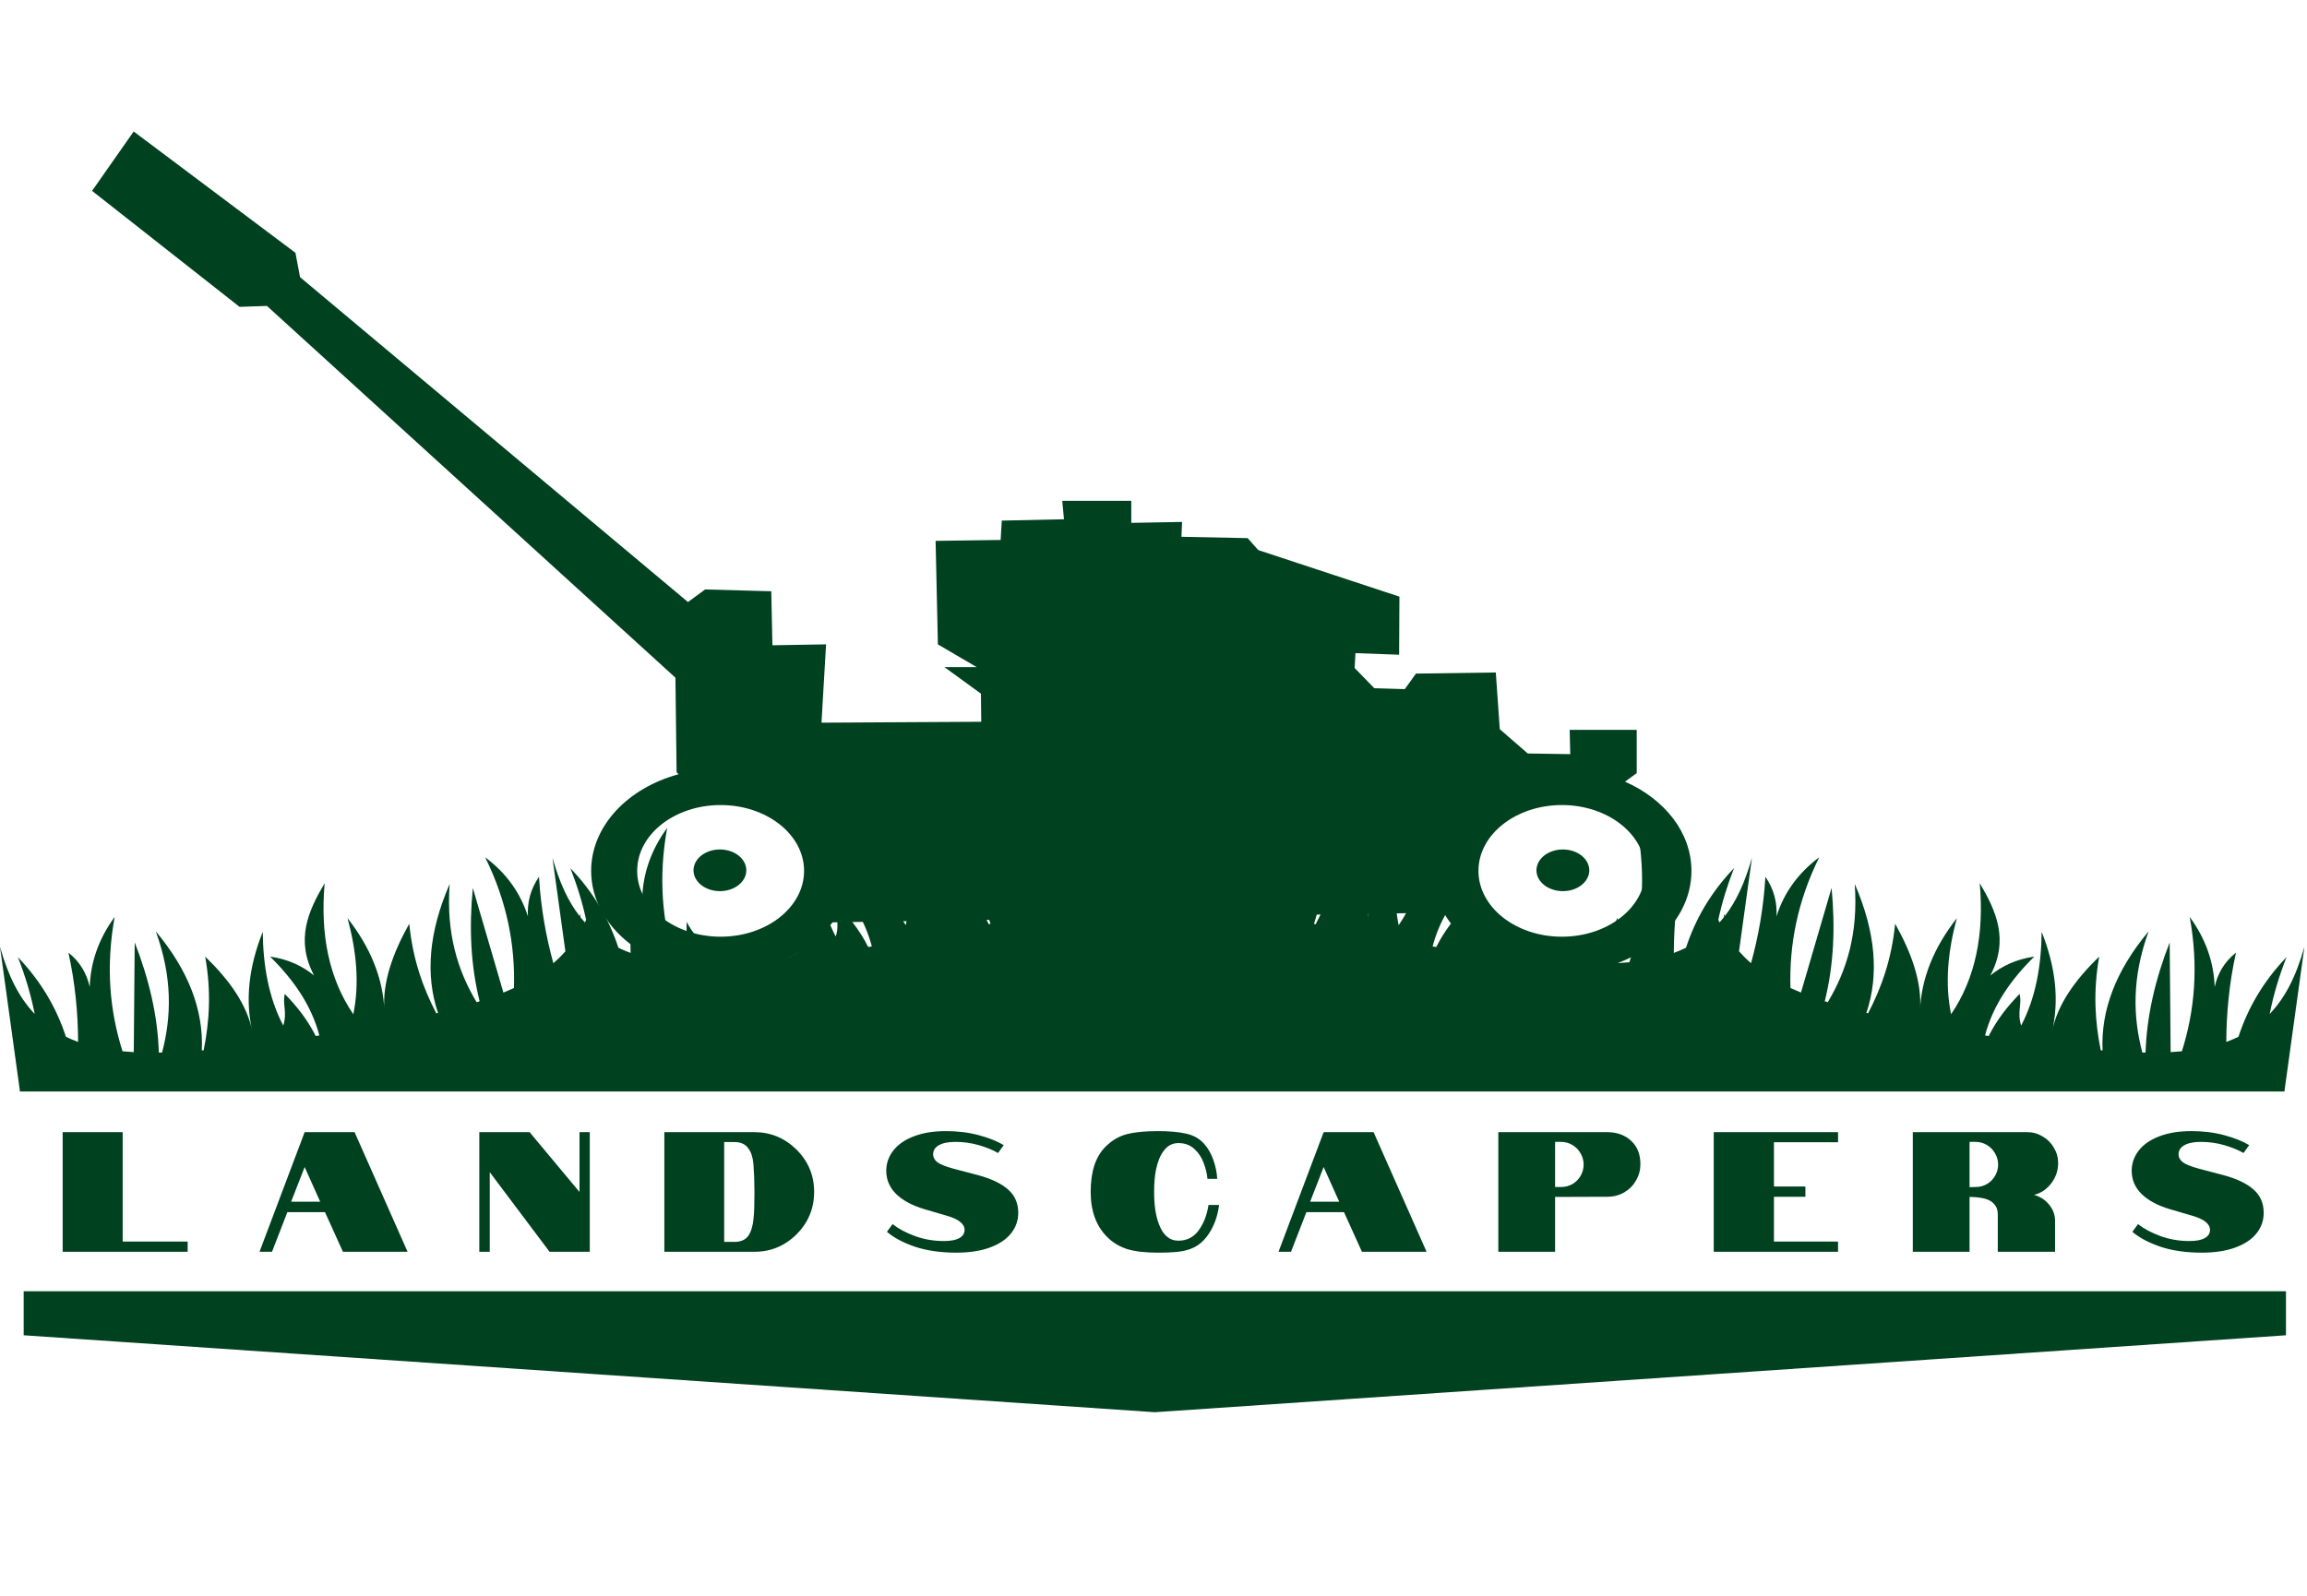 <svg width="877" height="607" viewBox="0 0 877 607" fill="none" xmlns="http://www.w3.org/2000/svg">
<g clip-path="url(#clip0_1_2)">
<path fill-rule="evenodd" clip-rule="evenodd" d="M9 491V507.741L223.995 522.373L439 537L653.995 522.373L869 507.741V491H9Z" fill="#00411F"/>
<path fill-rule="evenodd" clip-rule="evenodd" d="M441.63 312.35L438.02 338.48L434.41 312.35C433.39 314.94 432.18 317.38 430.78 319.77L430.35 320.48C430.39 318.22 430.53 315.94 430.76 313.64C428.51 318.01 426.97 322.34 426.01 326.62C424.32 328.67 422.45 330.59 420.37 332.4C417.59 322.2 415.61 311.37 414.92 299.53C411.55 304.43 410.42 309.46 410.71 314.59C407.9 305.77 402.6 298.2 394.44 292.1C402.79 308.98 405.88 325.52 405.4 341.81C404.12 342.41 402.78 342.99 401.39 343.56L389.76 303.77C388.34 318.68 388.9 333.12 392.35 346.86L391.21 347.23C384 335.22 379.58 321.01 380.96 302.24C373.05 320.47 371.63 336.8 376.53 351.28L375.88 351.44C370.85 341.77 366.93 330.93 365.6 317.37C359.27 328.69 355.32 339.78 356.15 350.42C355.64 338.14 350.88 326.44 342.14 315.26C345.48 327.65 346.77 339.87 344.33 351.8C335.02 338.11 331.71 321.33 333.44 301.94C327.16 312.56 322.26 323.49 329.42 337.06C326.02 334.31 322.04 332.1 317.1 330.78C317.23 331.92 317.3 333.07 317.3 334.25C317.3 334.41 317.3 334.56 317.3 334.72C324.03 342.31 328.99 350.6 331.43 359.88L330.04 360.1C326.96 353.93 322.82 348.7 318.29 344.1C317.34 347.98 319.32 351.15 317.7 356.12C316.53 353.89 315.52 351.59 314.65 349.24C309.96 359.54 299.59 366.69 287.53 366.69C282.07 366.69 276.95 365.22 272.55 362.66C272.28 363.91 271.98 365.15 271.66 366.38L270.43 366.4C270.38 364.63 270.28 362.86 270.13 361.09C266.33 358.35 263.2 354.73 261.03 350.53L260.89 366.22C259.42 366.14 257.99 366.03 256.61 365.9C251.73 350.45 250.2 333.64 253.62 314.82C247.47 323.23 244.45 332.14 244.14 341.46C243.03 336.47 240.59 332.02 236.04 328.39C238.65 340.22 239.67 351.47 239.72 362.35C238.1 361.76 236.56 361.1 235.08 360.38C231.56 349.63 225.78 339.46 216.81 330.1C219.39 336.63 221.4 343.2 222.82 349.8C222.66 350.12 222.5 350.45 222.34 350.77C221.75 350.12 221.18 349.44 220.63 348.74C220.67 348.33 220.7 347.92 220.74 347.51C220.6 347.79 220.46 348.07 220.32 348.34C216.02 342.79 212.72 335.75 210.01 326.14L214.93 361.74C213.53 363.33 212.01 364.84 210.35 366.27C207.57 356.07 205.59 345.24 204.9 333.4C201.54 338.3 200.4 343.33 200.69 348.46C197.88 339.64 192.58 332.07 184.42 325.97C192.77 342.85 195.86 359.39 195.38 375.68C194.1 376.28 192.76 376.86 191.37 377.43L179.74 337.64C178.32 352.55 178.88 366.99 182.33 380.73L181.19 381.1C173.98 369.09 169.56 354.88 170.94 336.12C163.03 354.35 161.61 370.68 166.51 385.16L165.86 385.32C160.82 375.65 156.91 364.81 155.58 351.25C149.25 362.57 145.3 373.66 146.13 384.3C145.62 372.02 140.86 360.32 132.12 349.14C135.46 361.53 136.75 373.75 134.31 385.68C125 371.99 121.69 355.21 123.42 335.82C117.14 346.44 112.24 357.37 119.4 370.93C115.04 367.4 109.73 364.76 102.67 363.75C111.74 372.64 118.44 382.46 121.4 393.73L120.01 393.95C116.93 387.78 112.79 382.55 108.26 377.95C107.31 381.83 109.29 385 107.67 389.97C102.11 379.33 100.03 367.23 99.88 354.33C94.53 367.78 93.14 380.48 95.98 392.37C93.9 381.93 87.12 372.57 78 363.74C80.38 377.05 79.59 388.59 77.42 399.37L76.72 399.43C77.43 384.11 71.65 369 59.21 354.13C65.58 371.58 65.22 386.51 61.61 400.23L60.38 400.25C59.94 386.07 56.58 372.13 51.21 358.36L50.85 400.07C49.38 399.99 47.95 399.88 46.57 399.75C41.69 384.3 40.16 367.49 43.59 348.67C37.44 357.08 34.42 365.99 34.11 375.31C33 370.32 30.56 365.87 26.01 362.24C28.62 374.07 29.64 385.32 29.69 396.2C28.07 395.61 26.53 394.95 25.06 394.23C21.54 383.48 15.76 373.31 6.79 363.95C9.62 371.11 11.76 378.32 13.2 385.57C7.45 379.54 3.28 371.66 -0.01 360L7.52 414.48V415.04H868.41L876.02 360C872.73 371.66 868.56 379.54 862.81 385.57C864.25 378.32 866.39 371.11 869.22 363.95C860.25 373.31 854.47 383.48 850.95 394.23C849.48 394.95 847.94 395.61 846.32 396.2C846.37 385.32 847.39 374.07 850 362.24C845.45 365.87 843.01 370.32 841.9 375.31C841.59 365.98 838.57 357.08 832.42 348.67C835.84 367.48 834.32 384.3 829.44 399.75C828.06 399.88 826.63 399.99 825.16 400.07L824.8 358.36C819.43 372.13 816.07 386.07 815.63 400.25L814.4 400.23C810.79 386.51 810.43 371.57 816.8 354.13C804.36 369.01 798.59 384.11 799.29 399.43L798.59 399.37C796.42 388.59 795.64 377.05 798.01 363.74C788.9 372.57 782.11 381.94 780.03 392.37C782.87 380.47 781.48 367.77 776.13 354.33C775.98 367.23 773.91 379.33 768.34 389.97C766.73 385 768.7 381.83 767.75 377.95C763.23 382.55 759.08 387.78 756 393.95L754.61 393.73C757.57 382.45 764.27 372.63 773.34 363.75C766.28 364.77 760.97 367.4 756.61 370.93C763.78 357.37 758.87 346.44 752.59 335.81C754.32 355.2 751 371.98 741.7 385.67C739.26 373.74 740.54 361.51 743.89 349.13C735.15 360.31 730.38 372.01 729.88 384.29C730.71 373.65 726.76 362.56 720.43 351.24C719.1 364.8 715.18 375.65 710.15 385.31L709.5 385.15C714.4 370.67 712.98 354.34 705.07 336.11C706.45 354.87 702.03 369.08 694.82 381.09L693.68 380.72C697.13 366.98 697.69 352.54 696.27 337.63L684.64 377.42C683.25 376.85 681.92 376.27 680.63 375.67C680.15 359.38 683.24 342.85 691.59 325.96C683.43 332.07 678.13 339.63 675.32 348.45C675.61 343.33 674.47 338.3 671.11 333.39C670.42 345.23 668.45 356.06 665.66 366.26C664 364.82 662.48 363.31 661.08 361.73L666 326.14C663.29 335.74 659.99 342.79 655.69 348.34C655.55 348.06 655.41 347.78 655.27 347.51C655.31 347.92 655.35 348.33 655.38 348.74C654.83 349.44 654.26 350.12 653.67 350.77C653.51 350.45 653.34 350.13 653.19 349.8C654.61 343.19 656.62 336.63 659.2 330.1C650.23 339.46 644.45 349.63 640.93 360.38C639.46 361.1 637.92 361.76 636.29 362.35C636.34 351.47 637.36 340.22 639.97 328.39C635.42 332.02 632.98 336.47 631.87 341.46C631.56 332.13 628.54 323.23 622.39 314.82C625.81 333.63 624.28 350.45 619.41 365.9C618.03 366.03 616.6 366.14 615.13 366.22L614.98 348.9C612.97 353.47 609.85 357.43 605.95 360.46C605.78 362.44 605.66 364.42 605.6 366.4L604.37 366.38C604.01 365.01 603.68 363.63 603.39 362.24C598.84 365.06 593.47 366.7 587.71 366.7C576.02 366.7 565.91 359.97 561.03 350.17C560.24 352.2 559.34 354.19 558.33 356.13C556.72 351.16 558.69 347.99 557.74 344.11C553.22 348.71 549.07 353.94 545.99 360.11L544.6 359.89C546.94 350.97 551.62 342.97 557.96 335.61V335.59C557.94 335.15 557.93 334.71 557.93 334.26C557.93 333.17 557.99 332.09 558.11 331.02C553.54 332.36 549.82 334.48 546.61 337.08C553.78 323.52 548.87 312.59 542.59 301.96C544.32 321.35 541 338.13 531.7 351.82C529.26 339.89 530.54 327.66 533.89 315.28C525.15 326.46 520.38 338.16 519.88 350.44C520.71 339.8 516.76 328.71 510.43 317.39C509.1 330.95 505.18 341.8 500.15 351.46L499.5 351.3C504.4 336.82 502.98 320.49 495.07 302.26C496.45 321.02 492.03 335.23 484.82 347.25L483.68 346.88C487.13 333.14 487.69 318.7 486.27 303.79L474.64 343.58C473.25 343.01 471.92 342.43 470.63 341.83C470.15 325.55 473.24 309.01 481.59 292.12C473.43 298.23 468.13 305.79 465.32 314.61C465.61 309.49 464.47 304.46 461.11 299.55C460.42 311.39 458.45 322.22 455.66 332.42C453.57 330.61 451.71 328.69 450.02 326.64C449.06 322.35 447.52 318.03 445.27 313.66C445.5 315.96 445.64 318.25 445.68 320.5L445.25 319.79C443.84 317.41 442.63 314.97 441.62 312.37L441.63 312.35Z" fill="#00411F"/>
<path fill-rule="evenodd" clip-rule="evenodd" d="M622.195 277.541V293.974L617.743 297.227C632.805 303.875 643 316.567 643 331.159C643 352.609 620.949 370 593.763 370C573.055 370 555.329 359.905 548.064 345.616L547.808 347.028L316.486 350.727C307.942 362.259 292.091 370 273.95 370C246.764 370 224.724 352.609 224.724 331.159C224.724 314.13 238.615 299.656 257.96 294.411L257.204 293.637L256.767 257.696L101.483 116.335L91.065 116.68L35 72.577L50.819 50L112.317 96.145L114.053 105.383L261.539 228.933L268.037 224.142L293.199 224.831L293.636 245.365L314.025 245.021L312.288 274.801L373.019 274.456L372.902 263.765L359.022 253.67H371.283L356.54 245.029L355.666 205.667L380.391 205.322L380.828 197.959L404.466 197.447L403.816 190.428H430.054V198.817L449.356 198.472L449.132 204.112L474.294 204.625L478.31 209.164L531.989 226.874L531.872 248.955L515.275 248.358L514.955 253.998L522.433 261.697L534.034 262.042L538.263 256.141L568.623 255.712L570.136 277.272L580.767 286.51L596.927 286.77L596.714 277.533H622.185L622.195 277.541ZM594.126 323.014C588.576 323.014 584.08 326.561 584.08 330.94C584.08 335.32 588.576 338.858 594.126 338.858C599.676 338.858 604.16 335.311 604.16 330.94C604.16 326.57 599.665 323.014 594.126 323.014ZM273.673 323.014C268.133 323.014 263.638 326.561 263.638 330.94C263.638 335.32 268.133 338.858 273.673 338.858C279.212 338.858 283.707 335.311 283.707 330.94C283.707 326.57 279.223 323.014 273.673 323.014ZM273.939 306.119C256.415 306.119 242.215 317.324 242.215 331.15C242.215 344.977 256.415 356.182 273.939 356.182C291.463 356.182 305.663 344.977 305.663 331.15C305.663 317.324 291.463 306.119 273.939 306.119ZM593.753 306.119C576.24 306.119 562.029 317.324 562.029 331.15C562.029 344.977 576.24 356.182 593.753 356.182C611.266 356.182 625.476 344.977 625.476 331.15C625.476 317.324 611.276 306.119 593.753 306.119Z" fill="#00411F"/>
<path d="M23.82 430.5H46.635V472.1H71.335V476H23.82V430.5ZM115.811 430.5H134.791L154.941 476H130.371L123.546 460.92H109.246L103.396 476H98.651L115.811 430.5ZM121.726 456.955L115.811 443.76L110.676 456.955H121.726ZM182.209 430.5H201.319L220.299 453.25V430.5H224.199V476H208.924L186.174 445.71V476H182.209V430.5ZM252.549 430.5H286.739C292.936 430.5 298.287 432.71 302.794 437.13C307.257 441.593 309.489 446.945 309.489 453.185C309.489 459.512 307.257 464.907 302.794 469.37C298.331 473.79 292.979 476 286.739 476H252.549V430.5ZM279.199 472.23C281.669 472.23 283.446 471.428 284.529 469.825C285.569 468.265 286.219 466.055 286.479 463.195C286.696 461.332 286.804 457.995 286.804 453.185C286.804 449.458 286.674 445.905 286.414 442.525C286.154 439.968 285.504 438.018 284.464 436.675C283.381 435.072 281.626 434.27 279.199 434.27H275.299V472.23H279.199ZM371.681 446.815C376.838 448.202 380.695 450.043 383.251 452.34C385.808 454.593 387.086 457.54 387.086 461.18C387.086 464.083 386.176 466.683 384.356 468.98C382.536 471.277 379.85 473.075 376.296 474.375C372.786 475.675 368.518 476.325 363.491 476.325C357.555 476.325 352.311 475.567 347.761 474.05C343.255 472.49 339.723 470.605 337.166 468.395L339.311 465.47C341.565 467.247 344.403 468.763 347.826 470.02C351.25 471.277 354.933 471.905 358.876 471.905C361.433 471.905 363.361 471.537 364.661 470.8C366.005 470.063 366.676 469.023 366.676 467.68C366.676 465.34 364.358 463.52 359.721 462.22L351.271 459.75C346.678 458.363 343.125 456.435 340.611 453.965C338.141 451.495 336.906 448.57 336.906 445.19C336.906 442.373 337.795 439.817 339.571 437.52C341.348 435.223 343.926 433.425 347.306 432.125C350.73 430.782 354.825 430.11 359.591 430.11C364.141 430.11 368.323 430.63 372.136 431.67C375.993 432.71 379.135 433.967 381.561 435.44L379.416 438.43C377.38 437.26 374.931 436.263 372.071 435.44C369.255 434.617 366.286 434.205 363.166 434.205C360.436 434.205 358.335 434.638 356.861 435.505C355.431 436.328 354.716 437.477 354.716 438.95C354.716 440.077 355.258 441.073 356.341 441.94C357.425 442.763 359.483 443.587 362.516 444.41L371.681 446.815ZM447.965 471.775C451.215 471.775 453.793 470.453 455.7 467.81C457.606 465.167 458.841 461.96 459.405 458.19H463.435C462.828 462.87 461.29 466.857 458.82 470.15C457.433 471.97 455.851 473.335 454.075 474.245C452.341 475.112 450.413 475.675 448.29 475.935C446.21 476.195 443.48 476.325 440.1 476.325C435.333 476.325 431.455 475.87 428.465 474.96C425.518 474.007 422.983 472.468 420.86 470.345C416.7 466.185 414.62 460.465 414.62 453.185C414.62 445.515 416.483 439.817 420.21 436.09C422.636 433.663 425.345 432.06 428.335 431.28C431.325 430.5 435.246 430.11 440.1 430.11C444.563 430.11 448.181 430.435 450.955 431.085C453.771 431.692 456.068 433.013 457.845 435.05C459.318 436.74 460.466 438.777 461.29 441.16C462.113 443.543 462.59 445.905 462.72 448.245H459.015C458.841 446.295 458.365 444.302 457.585 442.265C456.848 440.185 455.678 438.408 454.075 436.935C452.471 435.418 450.435 434.66 447.965 434.66C445.625 434.66 443.74 435.678 442.31 437.715C441.053 439.318 440.1 441.68 439.45 444.8C438.973 447.183 438.735 449.978 438.735 453.185C438.735 458.255 439.341 462.35 440.555 465.47C442.115 469.673 444.585 471.775 447.965 471.775ZM503.183 430.5H522.163L542.313 476H517.743L510.918 460.92H496.618L490.768 476H486.023L503.183 430.5ZM509.098 456.955L503.183 443.76L498.048 456.955H509.098ZM569.581 430.5H610.856C614.67 430.5 617.746 431.605 620.086 433.815C622.426 435.982 623.596 438.928 623.596 442.655C623.596 444.865 623.055 446.923 621.971 448.83C620.888 450.737 619.393 452.253 617.486 453.38C615.58 454.507 613.413 455.07 610.986 455.07L591.161 455.135V476H569.581V430.5ZM593.436 451.365C594.996 451.365 596.426 450.997 597.726 450.26C599.07 449.48 600.11 448.44 600.846 447.14C601.626 445.797 602.016 444.367 602.016 442.85C602.016 441.29 601.626 439.86 600.846 438.56C600.11 437.217 599.07 436.155 597.726 435.375C596.426 434.595 594.996 434.205 593.436 434.205H591.161V451.365H593.436ZM651.474 430.5H698.729V434.335H674.354V451.17H686.314V455.07H674.354V472.1H698.729V476H651.474V430.5ZM727.145 430.5H770.63C772.754 430.5 774.704 431.042 776.48 432.125C778.3 433.165 779.73 434.595 780.77 436.415C781.854 438.192 782.395 440.142 782.395 442.265C782.395 445.082 781.529 447.638 779.795 449.935C778.062 452.232 775.874 453.705 773.23 454.355C775.57 455.005 777.477 456.24 778.95 458.06C780.467 459.88 781.225 461.938 781.225 464.235V476H759.45V461.895C759.45 460.508 759.19 459.425 758.67 458.645C758.064 457.735 757.37 457.063 756.59 456.63C755.724 456.153 754.749 455.807 753.665 455.59C752.539 455.373 751.477 455.243 750.48 455.2L748.725 455.135V476H727.145V430.5ZM751 451.365C752.56 451.365 753.99 450.997 755.29 450.26C756.634 449.48 757.674 448.44 758.41 447.14C759.19 445.797 759.58 444.367 759.58 442.85C759.58 441.29 759.19 439.86 758.41 438.56C757.674 437.217 756.634 436.155 755.29 435.375C753.99 434.595 752.56 434.205 751 434.205H748.725V451.43L751 451.365ZM845.135 446.815C850.292 448.202 854.148 450.043 856.705 452.34C859.262 454.593 860.54 457.54 860.54 461.18C860.54 464.083 859.63 466.683 857.81 468.98C855.99 471.277 853.303 473.075 849.75 474.375C846.24 475.675 841.972 476.325 836.945 476.325C831.008 476.325 825.765 475.567 821.215 474.05C816.708 472.49 813.177 470.605 810.62 468.395L812.765 465.47C815.018 467.247 817.857 468.763 821.28 470.02C824.703 471.277 828.387 471.905 832.33 471.905C834.887 471.905 836.815 471.537 838.115 470.8C839.458 470.063 840.13 469.023 840.13 467.68C840.13 465.34 837.812 463.52 833.175 462.22L824.725 459.75C820.132 458.363 816.578 456.435 814.065 453.965C811.595 451.495 810.36 448.57 810.36 445.19C810.36 442.373 811.248 439.817 813.025 437.52C814.802 435.223 817.38 433.425 820.76 432.125C824.183 430.782 828.278 430.11 833.045 430.11C837.595 430.11 841.777 430.63 845.59 431.67C849.447 432.71 852.588 433.967 855.015 435.44L852.87 438.43C850.833 437.26 848.385 436.263 845.525 435.44C842.708 434.617 839.74 434.205 836.62 434.205C833.89 434.205 831.788 434.638 830.315 435.505C828.885 436.328 828.17 437.477 828.17 438.95C828.17 440.077 828.712 441.073 829.795 441.94C830.878 442.763 832.937 443.587 835.97 444.41L845.135 446.815Z" fill="#00411F"/>
</g>
<defs>
<clipPath id="clip0_1_2">
<rect width="876.03" height="606.45" fill="white"/>
</clipPath>
</defs>
</svg>
